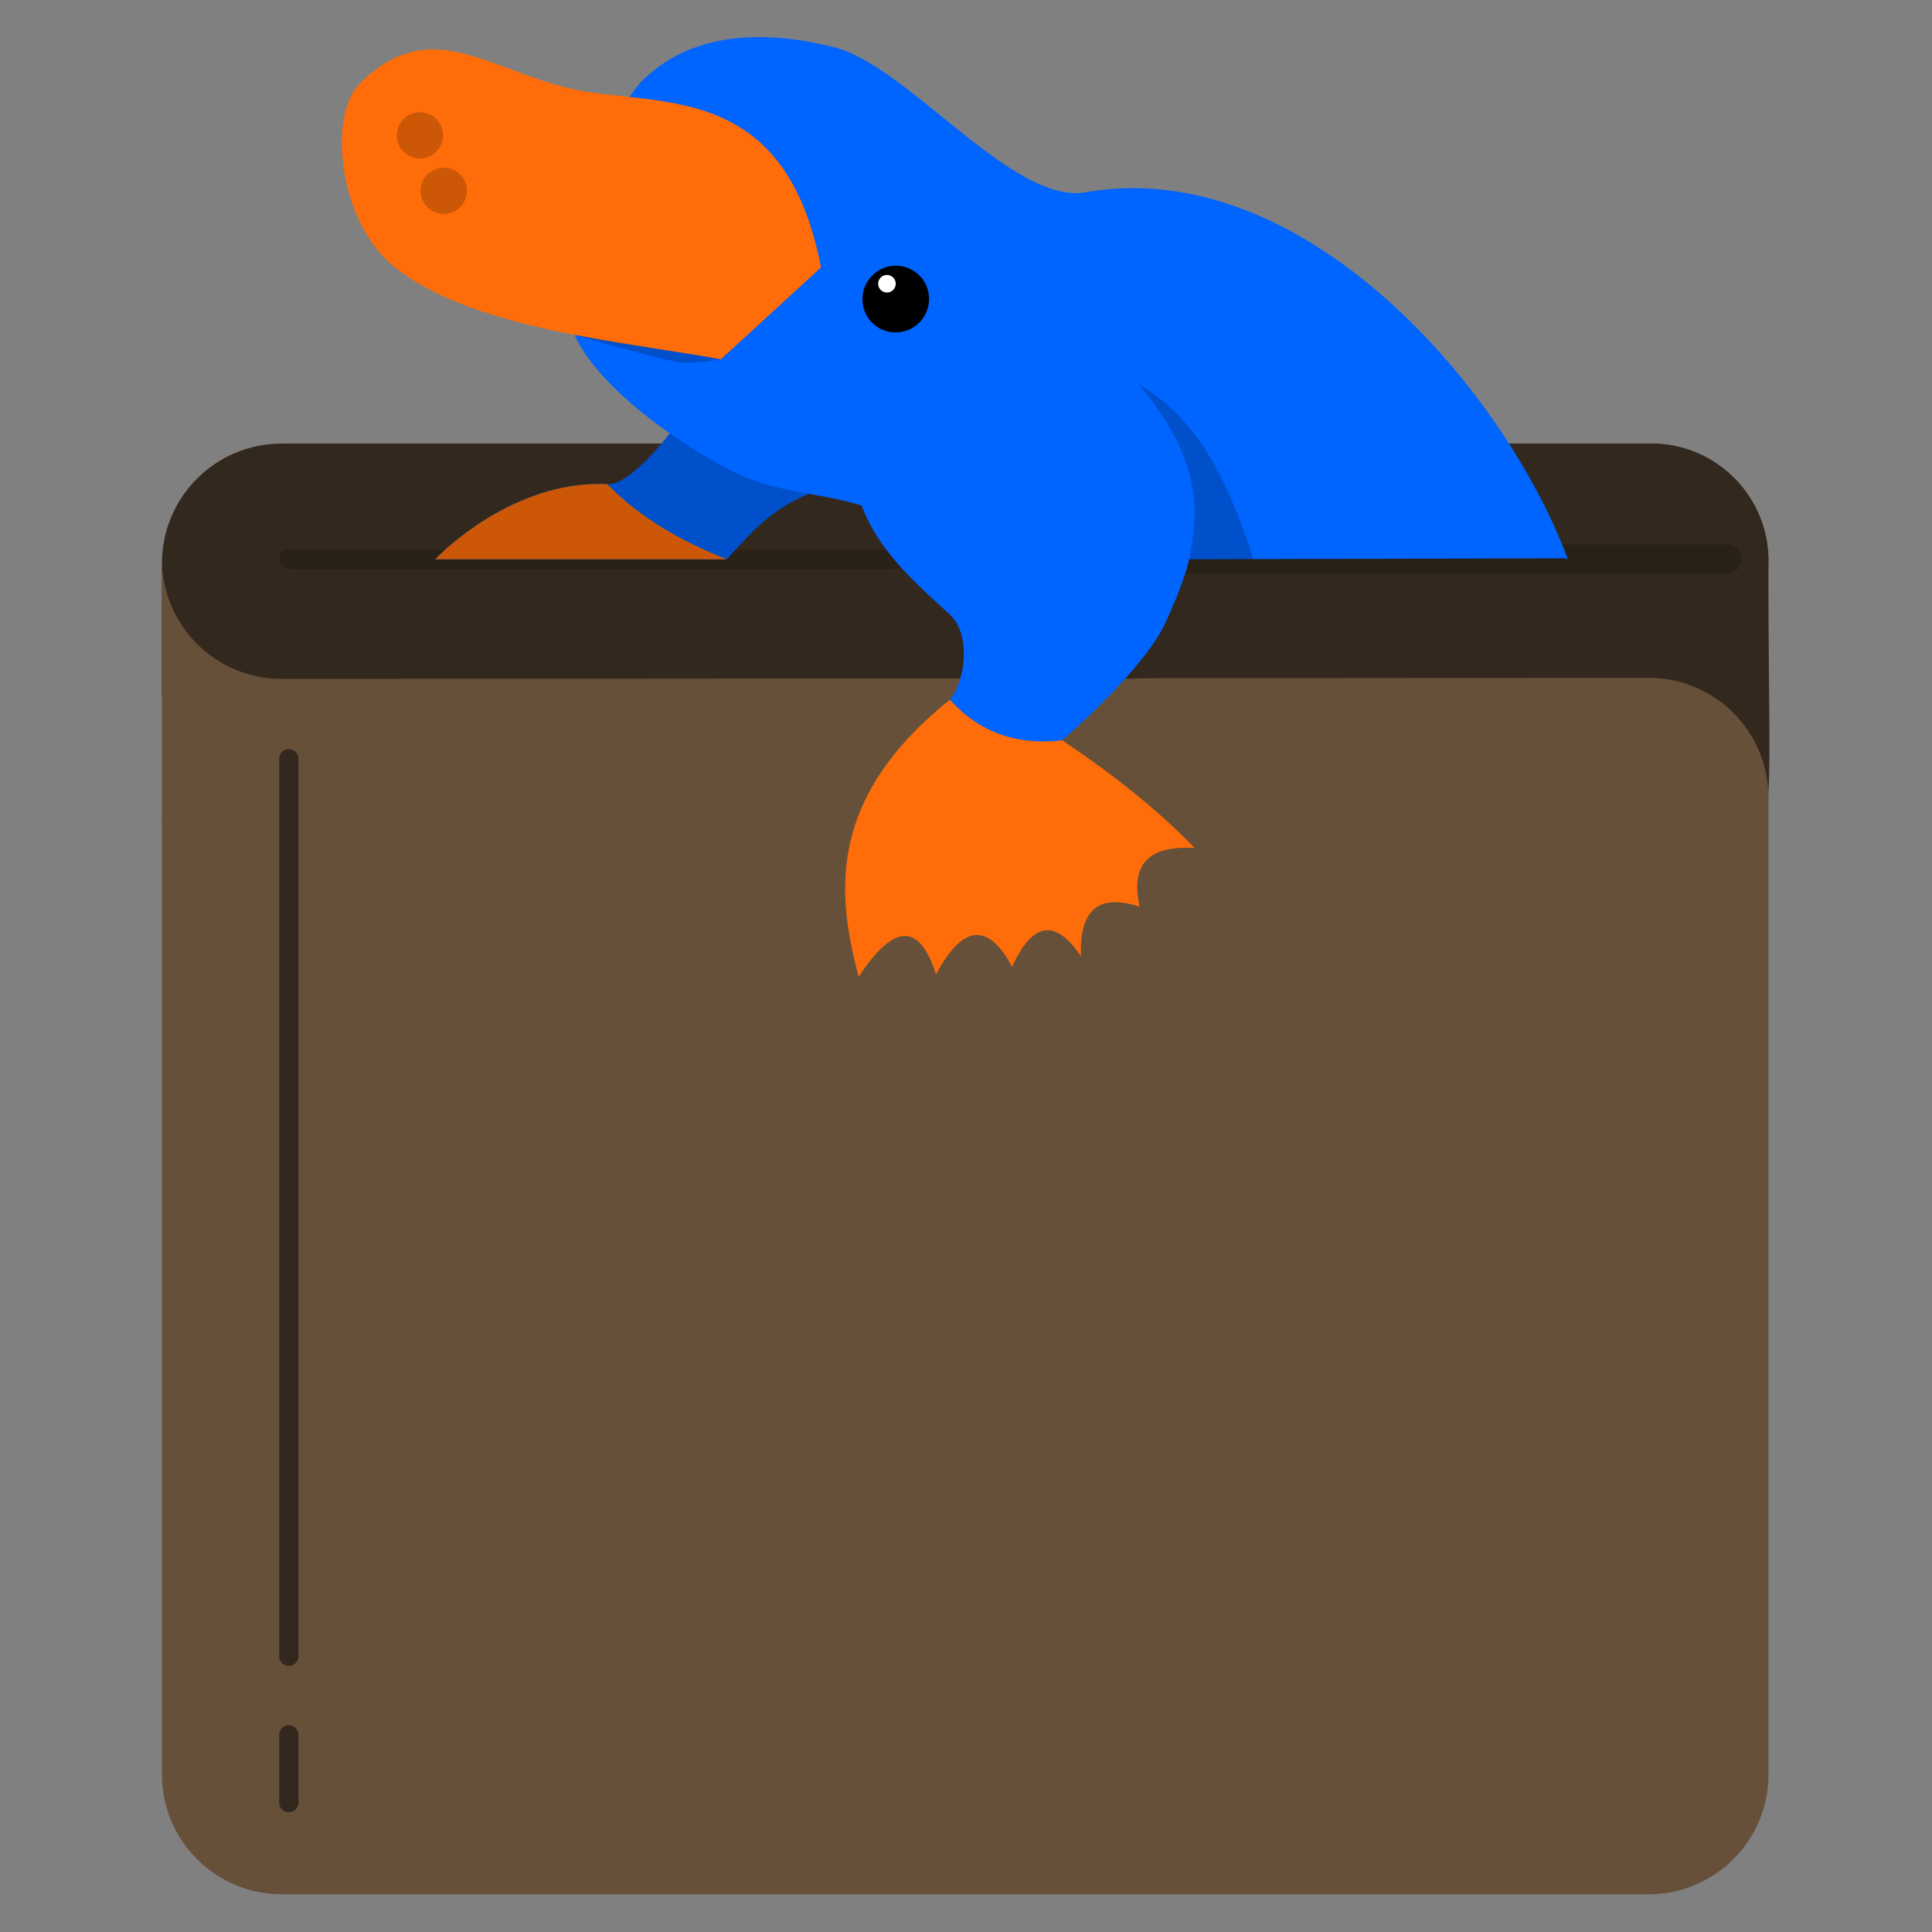 <?xml version="1.0" encoding="UTF-8" standalone="no"?><!DOCTYPE svg PUBLIC "-//W3C//DTD SVG 1.1//EN" "http://www.w3.org/Graphics/SVG/1.1/DTD/svg11.dtd"><svg width="100%" height="100%" viewBox="0 0 2084 2084" version="1.1" xmlns="http://www.w3.org/2000/svg" xmlns:xlink="http://www.w3.org/1999/xlink" xml:space="preserve" xmlns:serif="http://www.serif.com/" style="fill-rule:evenodd;clip-rule:evenodd;stroke-linecap:round;stroke-linejoin:round;stroke-miterlimit:5;"><rect x="0" y="0" width="2084" height="2084" fill="#808080" stroke="none"/><g id="Ebene1"><path d="M1862.71,478.448l-232.769,0" style="fill:none;"/><path d="M174.704,752.807l1670.47,95.282l-2.316,-116.931l-19.615,-216.664l-34.922,-36.046l-1192.1,0l129.773,0l-422.18,0c-71.257,0 -129.109,57.851 -129.109,129.108l0,145.251Z" style="fill:#33281d;"/><circle cx="1781.05" cy="604.981" r="126.533" style="fill:#33281d;"/><path d="M1781.05,478.448c69.835,0 126.651,56.697 126.532,126.533c-0.664,389.849 24.691,294.311 -139.195,294.311c-69.835,0 -113.87,-224.476 -113.87,-294.311c0,-69.836 56.697,-126.533 126.533,-126.533Z" style="fill:#33281d;"/><path d="M174.704,881.326l0,1032.87c0,71.257 57.852,129.108 129.109,129.108l1474.66,0c71.257,0 129.108,-57.851 129.108,-129.108l0,-1053.93c0,-71.257 -57.851,-129.109 -129.108,-129.109l-550.373,0.457" style="fill:#66503a;"/><path d="M1036.26,731.767l-732.451,0.6c-71.257,0 -129.109,-57.851 -129.109,-129.108l0,286.704l194.038,33.966l950.954,-191.562l-283.432,-0.6Z" style="fill:#66503a;"/><path d="M311.519,603.259l652.531,0" style="fill:none;stroke:#000;stroke-opacity:0.2;stroke-width:20.83px;"/><path d="M1816.5,619.075l46.209,0c8.729,0 15.816,-7.087 15.816,-15.816c0,-8.73 -7.087,-15.817 -15.816,-15.817l-35.839,0" style="fill-opacity:0.2;"/><path d="M1826.87,587.442l-542.754,0c-8.73,0 -15.817,7.087 -15.817,15.817c0,8.729 7.087,15.816 15.817,15.816l532.384,0" style="fill-opacity:0.2;"/><path d="M311.519,1786.49l0,-968.1" style="fill:none;stroke:#33281d;stroke-width:20.83px;"/><path d="M311.519,1944.43l0,-73.084" style="fill:none;stroke:#33281d;stroke-width:20.83px;"/><g><path d="M749.399,400.474l152.924,-179.663l773.9,353.324l14.352,28.111l-417.716,1.013l-376.833,-110.043l-146.627,-92.742Z" style="fill:#0064ff;"/><path d="M1228.58,414.632c93.7,113.056 56.539,193.503 29.528,255.128c-22.87,52.177 -112.887,129.174 -112.887,129.174c55.34,38.287 -231.574,98.169 -120.592,-44.167c18.215,-23.361 21.861,-71.788 -0.014,-91.764c-45.548,-41.593 -90.701,-81.011 -102.856,-145.262" style="fill:#0064ff;"/><path d="M1145.71,798.512c46.173,30.971 98.682,70.303 142.944,116.207c-46.95,-2.967 -70.126,15.157 -59.282,63.462c-44.654,-14.855 -65.272,3.625 -63.354,53.358c-27.3,-40.566 -52.098,-37.513 -74.275,11.253c-26.344,-48.9 -53.729,-44.781 -82.071,8.181c-19.887,-61.78 -49.623,-48.888 -83.505,2.797c-21.552,-83.332 -38.52,-189.454 98.45,-298.989c29.065,32.222 67.516,49.787 121.093,43.731Z" style="fill:#fe6d09;"/><path d="M469.444,603.259c37.529,-37.679 108.723,-85.089 185.69,-80.847c21.915,1.207 60.496,-44.711 68.731,-57.333l153.195,65.972c-25.079,9.01 -47.426,24.519 -65.435,42.661c-7.27,7.324 -17.18,17.843 -27.651,29.547l0,0l-314.53,0Z" style="fill:#0064ff;"/><path d="M783.974,603.259l-314.53,0c37.529,-37.679 108.723,-85.089 185.69,-80.847c35.233,35.948 79.515,61.34 128.84,80.847Z" style="fill:#fe6d09;"/><path d="M469.444,603.259c37.529,-37.679 108.723,-85.089 185.69,-80.847c21.915,1.207 60.496,-44.711 68.731,-57.333l153.195,65.972c-25.079,9.01 -47.426,24.519 -65.435,42.661c-7.27,7.324 -17.18,17.843 -27.651,29.547l0,0l-314.53,0Z" style="fill-opacity:0.2;"/><path d="M1272.86,603.259l-349.761,-86.377c1.839,9.721 3.926,20.02 7.167,28.704c-45.433,-14.341 -93.778,-14.056 -137.655,-35.877c-53.767,-26.739 -151.157,-91.956 -174.796,-153.33c58.679,11.58 116.067,18.752 159.004,26.667" style="fill:#0064ff;"/><path d="M877.06,289.454c-30.937,-160.522 -116.339,-171.255 -201.507,-180.407c4.976,-6.29 11.71,-16.636 16.738,-21.605c53.32,-52.693 129.746,-55.834 207.057,-36.611c80.361,19.981 192.753,170.393 271.773,156.556c234.493,-41.061 451.593,211.607 520.108,395.872" style="fill:#0064ff;"/><path d="M989.706,295.234c15.026,12.9 16.701,35.634 3.738,50.735c-12.964,15.101 -35.689,16.888 -50.716,3.988c-15.026,-12.9 -16.701,-35.633 -3.738,-50.734c12.964,-15.101 35.689,-16.889 50.716,-3.989Z"/><circle cx="956.727" cy="306.056" r="9.49" style="fill:#fff;"/><path d="M1282.94,603.259c10.519,-56.623 12.06,-108.489 -54.358,-188.627c46.31,28.038 85.619,70.069 123.531,188.627" style="fill-opacity:0.2;"/><path d="M885.619,288.418c-35.28,-183.056 -150.312,-176.04 -243.632,-187.977c-105.108,-13.444 -172.286,-92.506 -253.996,-10.141c-34.299,34.574 -22.732,146.425 34.466,195.061c82.512,70.161 257.926,84.271 355.157,102.195" style="fill:#fe6d09;"/><path d="M619.858,361.291l157.756,26.265c0,0 -29.201,5.791 -46.576,2.898c-26.293,-4.377 -111.18,-29.163 -111.18,-29.163Z" style="fill-opacity:0.2;"/><path d="M469.255,127c10.447,8.969 11.64,24.74 2.663,35.198c-8.978,10.458 -24.749,11.667 -35.196,2.699c-10.447,-8.968 -11.64,-24.74 -2.662,-35.198c8.977,-10.458 24.748,-11.667 35.195,-2.699Z" style="fill-opacity:0.2;"/><path d="M494.943,186.88c10.447,8.969 11.64,24.74 2.663,35.198c-8.978,10.458 -24.749,11.667 -35.196,2.699c-10.447,-8.968 -11.64,-24.74 -2.662,-35.198c8.977,-10.458 24.748,-11.667 35.195,-2.699Z" style="fill-opacity:0.2;"/></g></g></svg>